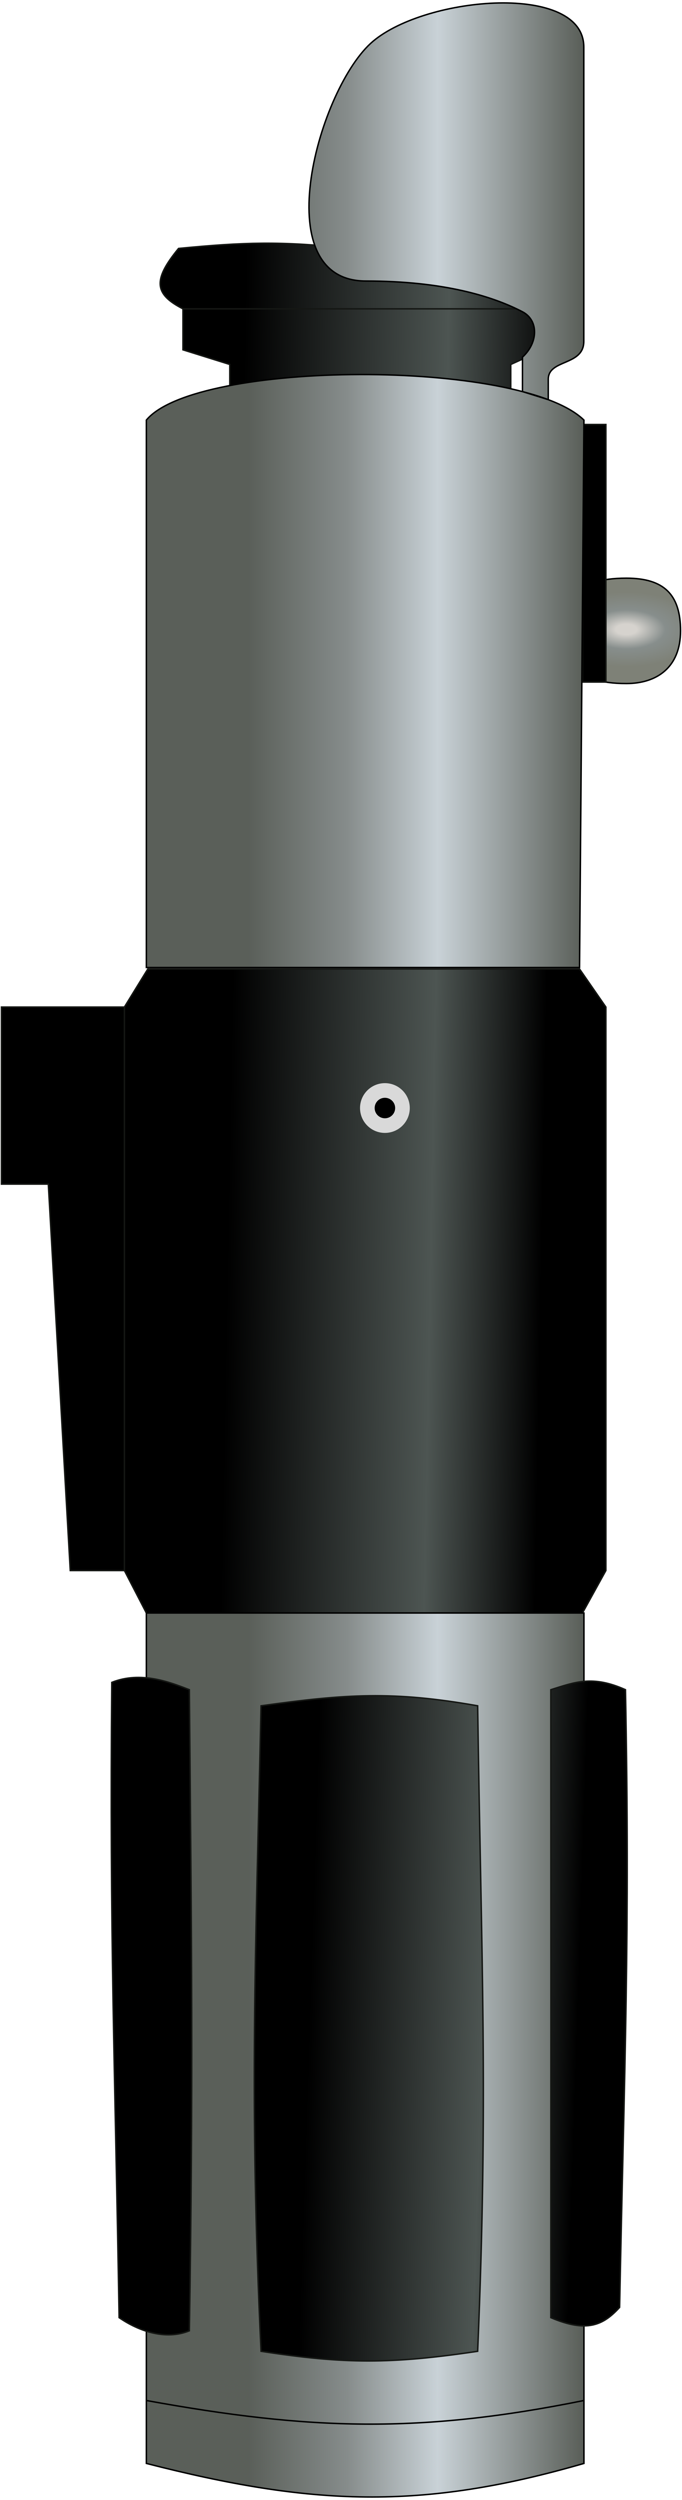 <svg width="233" height="854" viewBox="0 0 233 854" fill="none" xmlns="http://www.w3.org/2000/svg">
<path d="M232.5 215.5C232.5 227.884 224.5 233.5 214 233.5C195.5 233.5 195.5 225.441 195.5 215.5C195.5 205.559 195.5 197.5 214 197.5C226.855 197.5 232.5 203.116 232.5 215.5Z" fill="url(#paint0_radial_44_13)" stroke="black" stroke-width="0.5"/>
<path d="M199 551H50L42.5 536.5H24L16.5 404.5H0.5V344H42.5L50.5 331H198L207 344V536.5L199 551Z" fill="url(#paint1_linear_44_13)"/>
<path d="M78.5 133V124.5L62.5 119.5V105.5C52.596 100.459 52.201 95.575 61 84.865C83.227 82.733 95.895 82.248 119.5 84.865L139.5 94C159.646 95.092 169.878 97.363 185.5 105.5V119.5L174.5 124.5V133H78.5Z" fill="url(#paint2_linear_44_13)"/>
<path d="M207 145H199V233H207V145Z" fill="url(#paint3_linear_44_13)"/>
<path d="M42.5 344L50.5 331H198L207 344V536.5L199 551H50L42.5 536.5M42.5 344H0.5V404.5H16.5L24 536.5H42.5M42.5 344V536.5M62.5 105.5V119.5L78.5 124.5V133H174.5V124.5L185.5 119.5V105.5M62.5 105.5H185.5M62.5 105.5C52.596 100.459 52.201 95.575 61 84.865C83.227 82.733 95.895 82.248 119.5 84.865L139.5 94C159.646 95.092 169.878 97.363 185.5 105.5M199 145H207V233H199V145Z" stroke="#151714" stroke-width="0.5"/>
<path d="M198 330.499L199.5 143.5C178 122.5 67 123 50 143.5V330.499H198Z" fill="url(#paint4_linear_44_13)"/>
<path d="M199.5 551V820V841.5C143.732 857.651 106.285 855.91 50 841.5V820V551H199.5Z" fill="url(#paint5_linear_44_13)"/>
<path d="M125.001 96.001C151.501 96.001 168.341 101.21 178.5 106.5C184.059 109.395 183.929 117.033 178.5 122V133.766L187.313 136.521V129.588C187.313 122.588 199.455 125.088 199.455 116.587V16.088C199.455 -5.913 145.956 -1.439 127.456 14.088C108.957 29.615 90.355 96.001 125.001 96.001Z" fill="url(#paint6_linear_44_13)"/>
<path d="M199.5 820V551H50V820M199.5 820V841.5C143.732 857.651 106.285 855.91 50 841.5V820M199.5 820C143.46 831.327 106.04 830.192 50 820M199.5 143.5L198 330.499H50V143.5C67 123 178 122.5 199.5 143.5ZM178.5 106.5C168.341 101.21 151.501 96.001 125.001 96.001C90.355 96.001 108.957 29.615 127.456 14.088C145.956 -1.439 199.455 -5.913 199.455 16.088V116.587C199.455 125.088 187.313 122.588 187.313 129.588V136.521L178.5 133.766V122C183.929 117.033 184.059 109.395 178.5 106.5Z" stroke="black" stroke-width="0.5"/>
<circle cx="131.5" cy="378.5" r="8.5" fill="#D9D9D9"/>
<circle cx="131.5" cy="378.5" r="3.5" fill="black"/>
<path d="M64.688 796.197C56.48 799.564 47.188 796.197 40.688 791.697C39.257 705.455 37.4 659.827 38.188 574.697C48.188 570.697 58.188 574.697 64.688 577.197C65.473 663.518 66.049 712.051 64.688 796.197Z" fill="url(#paint7_linear_44_13)"/>
<path d="M163.188 803.197C133.827 807.594 117.605 807.599 89.188 803.197C85.085 717.086 87.324 668.808 89.188 582.697C118.087 578.664 134.289 577.567 163.188 582.697C164.423 668.808 166.867 717.086 163.188 803.197Z" fill="url(#paint8_linear_44_13)"/>
<path d="M188.188 577.197C188.225 659.576 188.224 706.47 188.188 791.697C200.636 797.025 206.188 794.197 211.688 788.197C213.343 704.909 215.308 661.434 213.688 577.197C202.433 572.159 196.533 574.586 188.188 577.197Z" fill="url(#paint9_linear_44_13)"/>
<path d="M64.688 796.197C56.48 799.564 47.188 796.197 40.688 791.697C39.257 705.455 37.4 659.827 38.188 574.697C48.188 570.697 58.188 574.697 64.688 577.197C65.473 663.518 66.049 712.051 64.688 796.197Z" stroke="#151714" stroke-width="0.5"/>
<path d="M163.188 803.197C133.827 807.594 117.605 807.599 89.188 803.197C85.085 717.086 87.324 668.808 89.188 582.697C118.087 578.664 134.289 577.567 163.188 582.697C164.423 668.808 166.867 717.086 163.188 803.197Z" stroke="#151714" stroke-width="0.5"/>
<path d="M188.188 577.197C188.225 659.576 188.224 706.47 188.188 791.697C200.636 797.025 206.188 794.197 211.688 788.197C213.343 704.909 215.308 661.434 213.688 577.197C202.433 572.159 196.533 574.586 188.188 577.197Z" stroke="#151714" stroke-width="0.5"/>
<defs>
<radialGradient id="paint0_radial_44_13" cx="0" cy="0" r="1" gradientUnits="userSpaceOnUse" gradientTransform="translate(214 215) scale(25.5 12.739)">
<stop offset="0.142" stop-color="#D6D3CE"/>
<stop offset="0.522" stop-color="#878E8C"/>
<stop offset="1" stop-color="#7E8177"/>
</radialGradient>
<linearGradient id="paint1_linear_44_13" x1="0.5" y1="234.861" x2="207.014" y2="238.759" gradientUnits="userSpaceOnUse">
<stop offset="0.391"/>
<stop offset="0.728" stop-color="#4D5552"/>
<stop offset="0.911"/>
</linearGradient>
<linearGradient id="paint2_linear_44_13" x1="0.5" y1="234.861" x2="207.014" y2="238.759" gradientUnits="userSpaceOnUse">
<stop offset="0.391"/>
<stop offset="0.728" stop-color="#4D5552"/>
<stop offset="0.911"/>
</linearGradient>
<linearGradient id="paint3_linear_44_13" x1="0.5" y1="234.861" x2="207.014" y2="238.759" gradientUnits="userSpaceOnUse">
<stop offset="0.391"/>
<stop offset="0.728" stop-color="#4D5552"/>
<stop offset="0.911"/>
</linearGradient>
<linearGradient id="paint4_linear_44_13" x1="50" y1="331" x2="199" y2="331" gradientUnits="userSpaceOnUse">
<stop offset="0.234" stop-color="#5A5F59"/>
<stop offset="0.46" stop-color="#868C8B"/>
<stop offset="0.668" stop-color="#C9D2D7"/>
<stop offset="1" stop-color="#5A5F59"/>
</linearGradient>
<linearGradient id="paint5_linear_44_13" x1="50" y1="331" x2="199" y2="331" gradientUnits="userSpaceOnUse">
<stop offset="0.234" stop-color="#5A5F59"/>
<stop offset="0.46" stop-color="#868C8B"/>
<stop offset="0.668" stop-color="#C9D2D7"/>
<stop offset="1" stop-color="#5A5F59"/>
</linearGradient>
<linearGradient id="paint6_linear_44_13" x1="50" y1="331" x2="199" y2="331" gradientUnits="userSpaceOnUse">
<stop offset="0.234" stop-color="#5A5F59"/>
<stop offset="0.46" stop-color="#868C8B"/>
<stop offset="0.668" stop-color="#C9D2D7"/>
<stop offset="1" stop-color="#5A5F59"/>
</linearGradient>
<linearGradient id="paint7_linear_44_13" x1="38" y1="648.741" x2="214.184" y2="654.429" gradientUnits="userSpaceOnUse">
<stop offset="0.391"/>
<stop offset="0.728" stop-color="#4D5552"/>
<stop offset="0.911"/>
</linearGradient>
<linearGradient id="paint8_linear_44_13" x1="38" y1="648.741" x2="214.184" y2="654.429" gradientUnits="userSpaceOnUse">
<stop offset="0.391"/>
<stop offset="0.728" stop-color="#4D5552"/>
<stop offset="0.911"/>
</linearGradient>
<linearGradient id="paint9_linear_44_13" x1="38" y1="648.741" x2="214.184" y2="654.429" gradientUnits="userSpaceOnUse">
<stop offset="0.391"/>
<stop offset="0.728" stop-color="#4D5552"/>
<stop offset="0.911"/>
</linearGradient>
</defs>
</svg>

